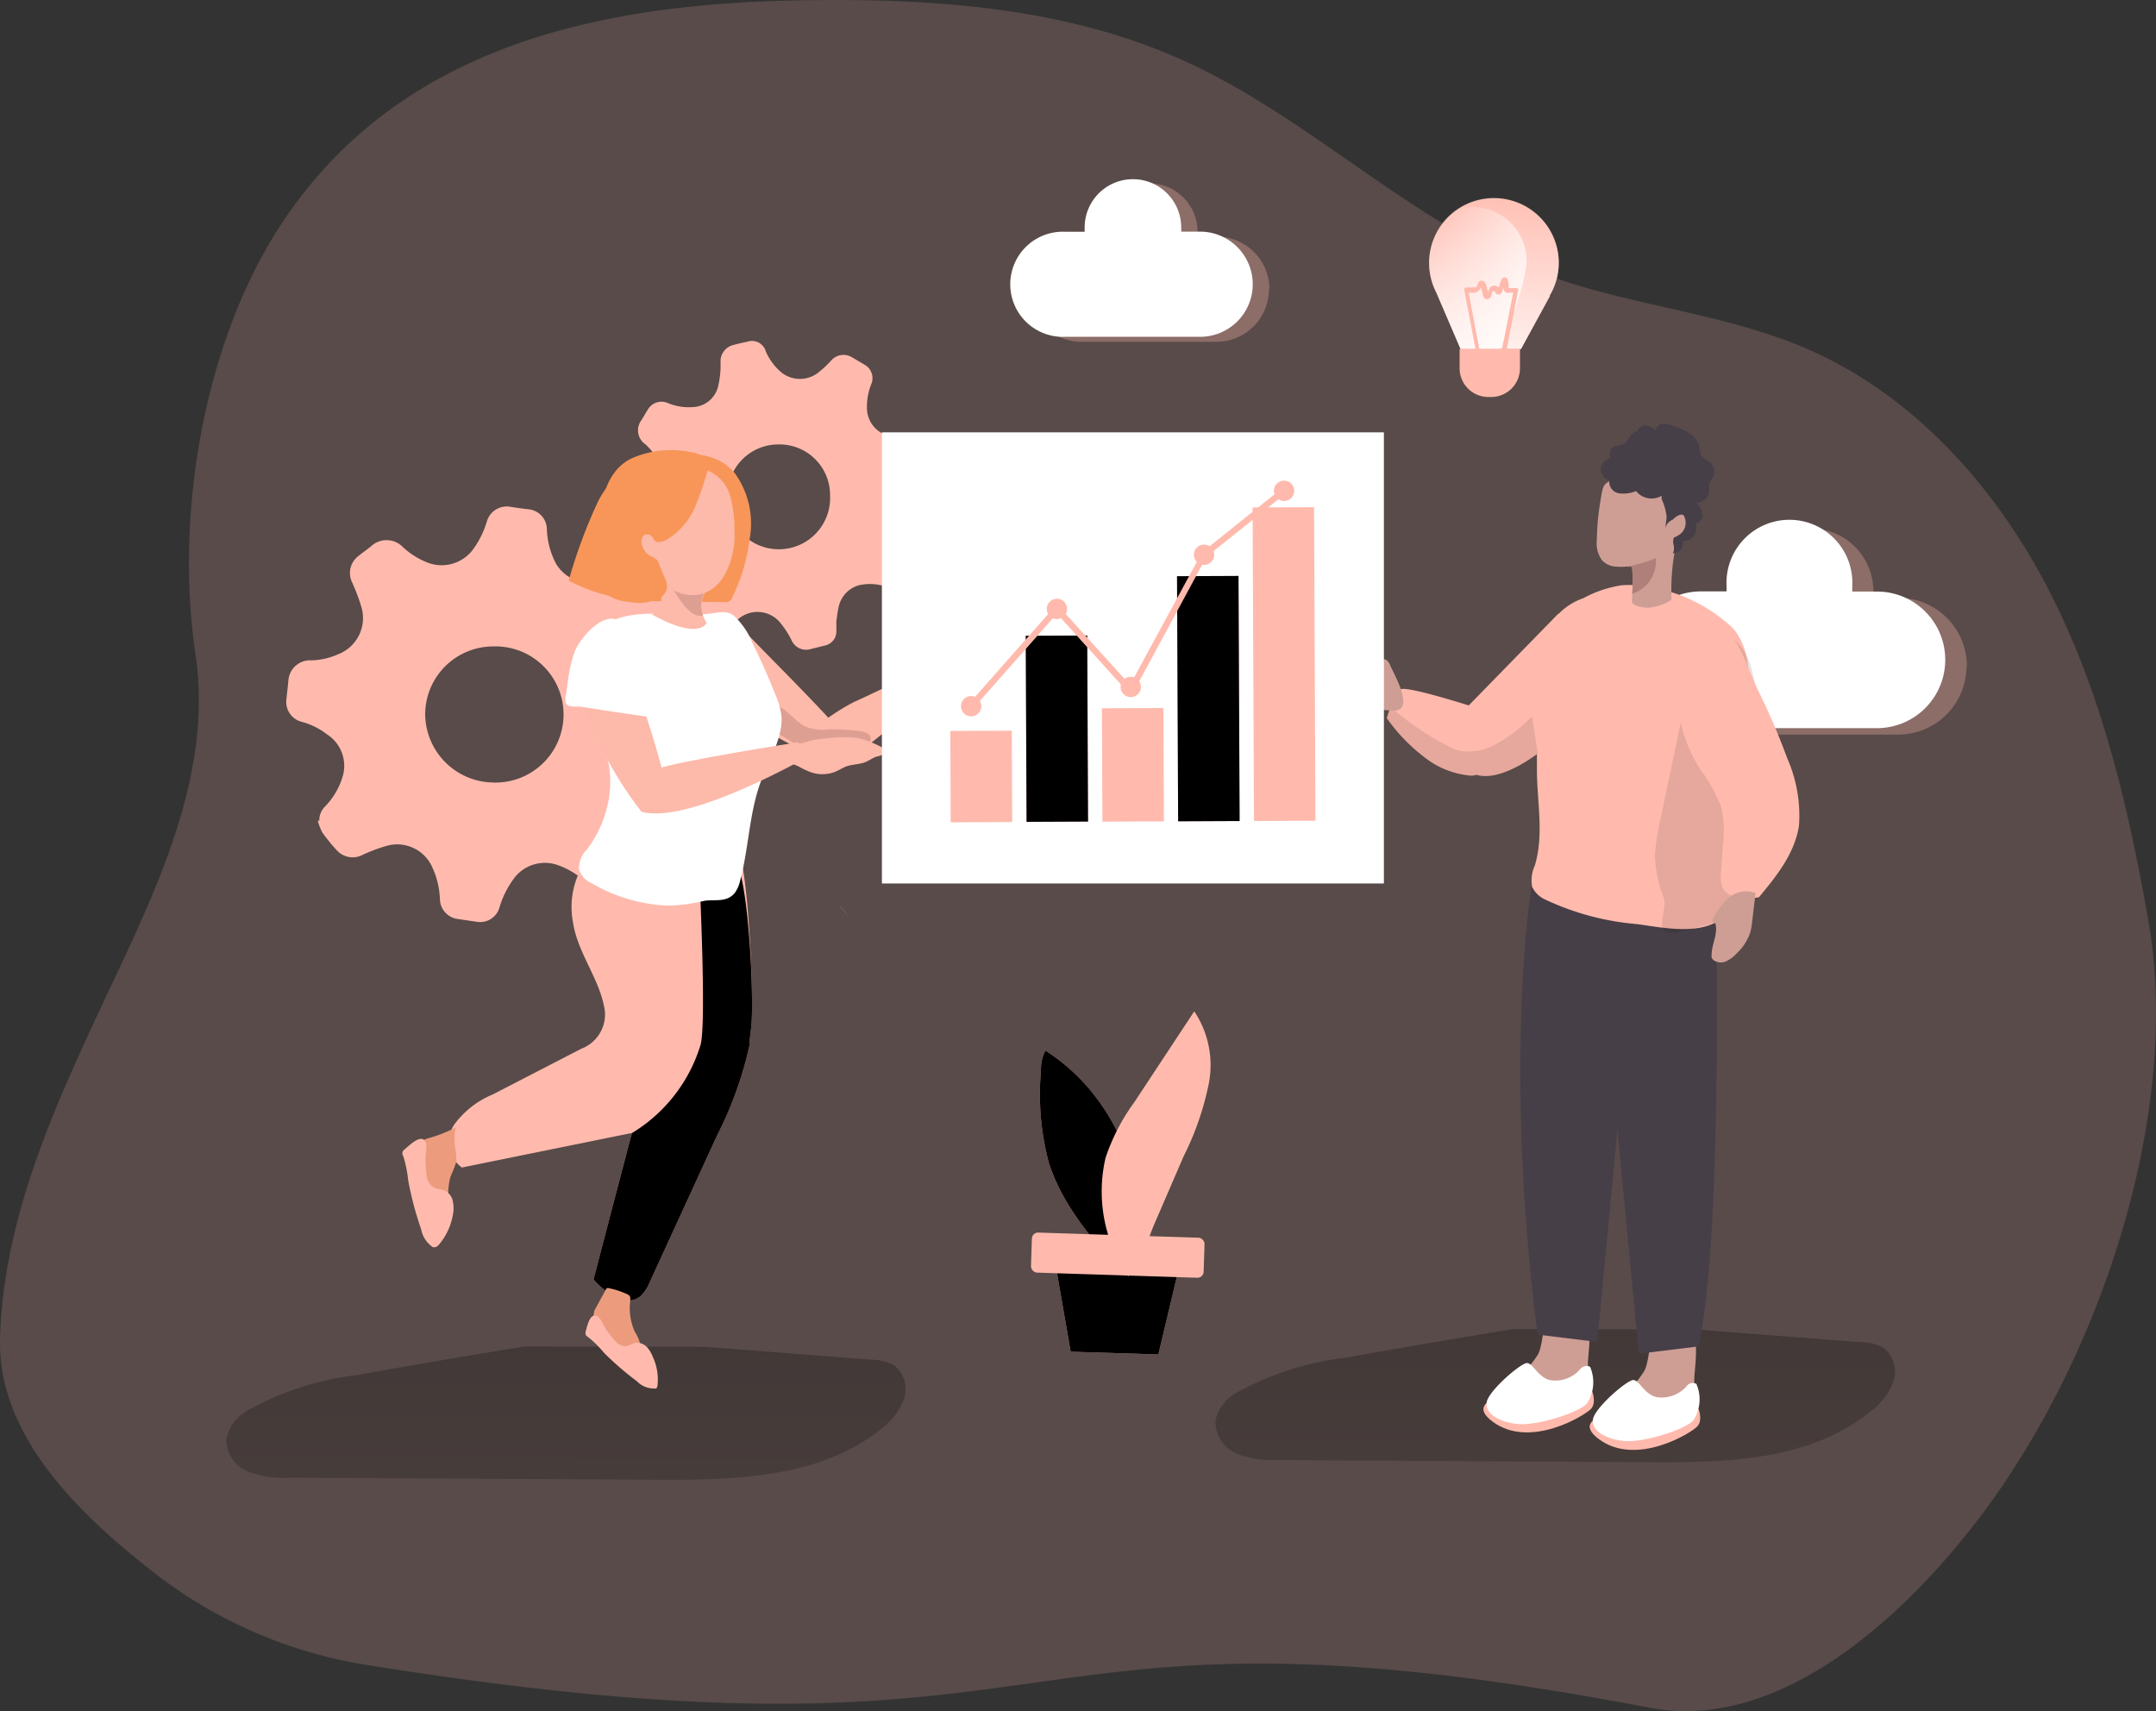 <svg xmlns="http://www.w3.org/2000/svg" xmlns:xlink="http://www.w3.org/1999/xlink" width="486.43" height="386.06" viewBox="0 0 486.43 386.06"><rect x="0" y="0" width="486.43" height="386.06" fill="#333333" stroke="none"/><defs><style>.a,.b,.d{fill:#ffbaad;}.a{opacity:0.18;}.a,.b,.q{isolation:isolate;}.b{opacity:0.31;}.c,.q{fill:#fff;}.e{fill:url(#a);}.f{fill:url(#b);}.g{fill:#ce9e95;}.h{fill:#473f47;}.i{fill:#020202;opacity:0.1;}.j{fill:#af807a;}.k{fill:url(#c);}.l{fill:#ec9c7d;}.m{fill:#f89659;}.n{fill:#fdb9a9;}.o{fill:#de9f93;}.p{fill:#dc9bd5;}.r{fill:url(#d);}.s{fill:url(#e);}.t{fill:url(#f);}.u{fill:url(#g);}.v{fill:url(#h);}.w{fill:url(#i);}.x{fill:url(#j);}</style><linearGradient id="a" x1="0.554" y1="-3.22" x2="0.435" y2="4.983" gradientUnits="objectBoundingBox"><stop offset="0.01"/><stop offset="0.08" stop-opacity="0.69"/><stop offset="0.21" stop-opacity="0.322"/><stop offset="1" stop-opacity="0"/></linearGradient><linearGradient id="b" x1="0.554" y1="-3.219" x2="0.435" y2="4.983" xlink:href="#a"/><linearGradient id="c" x1="20.965" y1="49.335" x2="27.66" y2="49.23" xlink:href="#a"/><linearGradient id="d" x1="40.694" y1="-26.165" x2="52.22" y2="-18.955" xlink:href="#a"/><linearGradient id="e" x1="40.53" y1="-19.923" x2="52.056" y2="-14.45" xlink:href="#a"/><linearGradient id="f" x1="-12.621" y1="54.885" x2="-11.285" y2="59.047" xlink:href="#a"/><linearGradient id="g" x1="-286.554" y1="89.952" x2="-289.36" y2="90.99" gradientUnits="objectBoundingBox"><stop offset="0.01"/><stop offset="0.13" stop-opacity="0.69"/><stop offset="0.25" stop-opacity="0.322"/><stop offset="1" stop-opacity="0"/></linearGradient><linearGradient id="h" x1="-51.039" y1="77.697" x2="-47.231" y2="76.249" xlink:href="#g"/><linearGradient id="i" x1="0.465" y1="1.354" x2="0.52" y2="-0.143" gradientUnits="objectBoundingBox"><stop offset="0.01" stop-color="#fff"/><stop offset="1" stop-color="#fff" stop-opacity="0"/></linearGradient><linearGradient id="j" x1="1.163" y1="0.907" x2="0.053" y2="0.233" xlink:href="#i"/></defs><g transform="translate(0.004 0.003)"><path class="a" d="M96.356,390.684A104.766,104.766,0,0,1,48.122,369.29c-16.5-12.966-34.425-30.438-33.874-52.123.583-23.015,9.173-45.154,18.671-65.867,12.545-27.974,30.049-57.472,25.413-88.623-4.571-30.665,1.588-68.428,17.99-94.814,25.932-41.556,71.313-51.637,116.694-52.61C223,14.637,253.861,16.42,281.186,28.77c28.72,12.966,51.7,36.921,81.038,48.072,19.449,7.326,40.713,8.784,59.741,17.018,23.955,10.405,42.431,31.021,54.425,54.23s18.023,48.979,22.528,74.555c7.585,43.274-10.438,97.245-36.4,132.675-17.407,23.663-46.386,50.924-76.273,45.089C234.736,371.494,263.877,417.718,96.356,390.684Z" transform="translate(-14.24 -15.15)"/><path class="b" d="M199.84,83.029a15.43,15.43,0,0,1-15.4,15.43H144.8a15.43,15.43,0,0,1,0-30.859H150.5a8.231,8.231,0,0,1,0-1.264,14.167,14.167,0,0,1,28.331-.486V67.6h5.673a15.429,15.429,0,0,1,15.429,15.43Z" transform="translate(243.833 67.285)"/><path class="c" d="M198.338,82.878a15.43,15.43,0,0,1-15.4,15.43H143.33a15.43,15.43,0,1,1,0-30.859H149V66.217a14.2,14.2,0,1,1,28.363,0h0v1.264h5.673A15.4,15.4,0,0,1,198.338,82.878Z" transform="translate(240.538 65.978)"/><g transform="translate(64.569 76.922)"><path class="d" d="M41.622,121.322a4.408,4.408,0,0,1,1.3-3.241A16.4,16.4,0,0,0,47,110.949a8.46,8.46,0,0,0-3.63-9.141,16.207,16.207,0,0,0-5.932-2.885A4.635,4.635,0,0,1,34.2,93.867c.162-1.426.324-2.853.454-4.279a4.895,4.895,0,0,1,5.219-4.473,15.851,15.851,0,0,0,5.964-1.361,8.752,8.752,0,0,0,5.186-10.989,43.079,43.079,0,0,0-2.042-5.348,4.8,4.8,0,0,1,1.459-5.835c1.07-.875,2.2-1.621,3.242-2.528a5.122,5.122,0,0,1,6.483.194,17.212,17.212,0,0,0,5.381,3.6A8.817,8.817,0,0,0,76.4,59.96,20.746,20.746,0,0,0,79.451,53.7a4.668,4.668,0,0,1,5.219-3.242c1.426.227,2.82.421,4.246.583a4.571,4.571,0,0,1,4.052,4.538,18.055,18.055,0,0,0,2.075,7.747,8.979,8.979,0,0,0,9.3,4.182,21.588,21.588,0,0,0,5.835-2.075,4.862,4.862,0,0,1,6.483,1.621c.81,1.232,1.88,2.3,2.69,3.533a4.473,4.473,0,0,1-.486,5.737,17.829,17.829,0,0,0-3.7,5.705,8.784,8.784,0,0,0,4.214,11.41,26.354,26.354,0,0,0,4.895,2.139,4.668,4.668,0,0,1,3.242,4.635,33.944,33.944,0,0,1-.583,5.122,4.538,4.538,0,0,1-4.6,3.987,16.888,16.888,0,0,0-7.229,1.783,8.525,8.525,0,0,0-4.6,9.3,18.639,18.639,0,0,0,2.042,6.159,4.7,4.7,0,0,1-1.491,6.483l-2.917,2.269a4.7,4.7,0,0,1-6.483-.227,17.667,17.667,0,0,0-6-3.7,8.687,8.687,0,0,0-10.34,3.242,20.876,20.876,0,0,0-3.047,6.256,4.538,4.538,0,0,1-4.927,3.242l-4.8-.713a4.635,4.635,0,0,1-3.7-4.214,18.606,18.606,0,0,0-1.75-7.455A8.655,8.655,0,0,0,57.052,126.9a35.885,35.885,0,0,0-5.737,2.139,4.83,4.83,0,0,1-5.77-1.1,41.133,41.133,0,0,1-3.241-3.987,14.586,14.586,0,0,1-1.037-2.658ZM80.974,81.97A15.365,15.365,0,0,0,65.512,97.3a15.559,15.559,0,0,0,14.976,15.365,15.365,15.365,0,1,0,.486-30.7Z" transform="translate(-34.157 -13.051)"/><path class="d" d="M105.437,102.611v1.75a3.241,3.241,0,0,1-2.626,3.242l-3.242.81a3.566,3.566,0,0,1-4.214-1.945,19.773,19.773,0,0,0-2.334-3.7,6.645,6.645,0,0,0-9.725-1.135,29.173,29.173,0,0,0-2.95,2.69,3.566,3.566,0,0,1-4.506.778l-2.626-1.556a3.7,3.7,0,0,1-1.653-5.024,16.856,16.856,0,0,0,.908-4.538A6.483,6.483,0,0,0,66.7,87.02c-1.621-.259-3.242,0-4.96-.324A3.241,3.241,0,0,1,58.5,83.681a18.605,18.605,0,0,0-.616-2.658,3.663,3.663,0,0,1,2.01-4.376A21.621,21.621,0,0,0,64.2,73.7a6.256,6.256,0,0,0,.875-8.266,17.6,17.6,0,0,0-2.723-3.242,3.793,3.793,0,0,1-.843-5.511c.454-.746.875-1.524,1.361-2.269a3.566,3.566,0,0,1,4.538-1.524,12.383,12.383,0,0,0,5.737.908,6.094,6.094,0,0,0,5.64-4.8,20.616,20.616,0,0,0,.519-5.284,3.793,3.793,0,0,1,2.464-3.793c1.2-.357,2.4-.616,3.6-.875a3.241,3.241,0,0,1,4.149,2.2,12.966,12.966,0,0,0,3.663,4.862,6.742,6.742,0,0,0,8.493-.357,20.648,20.648,0,0,0,2.593-2.464,3.7,3.7,0,0,1,4.6-.778l3.015,1.783a3.468,3.468,0,0,1,1.426,4.344,13.582,13.582,0,0,0-.972,5.316,6.483,6.483,0,0,0,5.673,6.483,28.946,28.946,0,0,0,4.441.292,3.468,3.468,0,0,1,3.793,3.047c.259,1.037.551,2.042.778,3.242a3.242,3.242,0,0,1-2.042,3.89,13.744,13.744,0,0,0-4.538,3.242,6.126,6.126,0,0,0-1.037,7.261,22.074,22.074,0,0,0,3.241,4.084,3.63,3.63,0,0,1,.778,4.992l-1.459,2.431a3.566,3.566,0,0,1-4.733,1.653,10.924,10.924,0,0,0-6.775-.551,6.483,6.483,0,0,0-4.538,5.024,31.988,31.988,0,0,0-.519,3.533ZM92.471,62.222A11.443,11.443,0,0,0,80.9,73.7a11.572,11.572,0,1,0,23.112,0,11.41,11.41,0,0,0-11.6-11.475Z" transform="translate(18.691 -38.879)"/></g><path class="e" d="M137.98,108.935l37.569,2.917a10.568,10.568,0,0,1,5.089,1.264,6.84,6.84,0,0,1,2.172,7.682,14.976,14.976,0,0,1-5.122,6.677c-13.647,10.989-32.8,11.54-50.438,11.443l-82.983-.454a22.69,22.69,0,0,1-9.433-1.394,7.78,7.78,0,0,1-4.83-7.553,9.887,9.887,0,0,1,5.251-6.483,66.42,66.42,0,0,1,23.922-7.682q18.963-3.4,37.99-6.483" transform="translate(21.089 194.929)"/><path class="f" d="M206.917,107.747l37.569,2.885a10.243,10.243,0,0,1,5.089,1.3,6.84,6.84,0,0,1,2.172,7.65,14.879,14.879,0,0,1-5.154,6.678c-13.614,11.151-32.772,11.572-50.373,11.442l-83.015-.486a23.111,23.111,0,0,1-9.433-1.394,7.78,7.78,0,0,1-4.927-7.585,9.724,9.724,0,0,1,5.251-6.483,67,67,0,0,1,24.052-7.618q18.963-3.4,37.99-6.483" transform="translate(175.395 192.195)"/><path class="g" d="M137.774,119.779a12.966,12.966,0,0,1-1.07,5.673,9.271,9.271,0,0,1-4.084,3.793,16.208,16.208,0,0,1-11.994,1.167,1.75,1.75,0,0,1-1.653-2.01,9.044,9.044,0,0,1,3.241-5.64,19.157,19.157,0,0,0,4.344-4.96c1.815-3.7.454-13.582,7.455-11.994C139.752,107.04,137.936,115.565,137.774,119.779Z" transform="translate(220.485 187.683)"/><path class="d" d="M142.04,112.2s.972,2.431-.227,3.857-13.776,9.238-22.237,2.95,11.475-7.1,11.475-7.1Z" transform="translate(217.192 201.744)"/><path class="c" d="M141.072,110.863a1.815,1.815,0,0,0-2.269.583,7.391,7.391,0,0,1-6.742,2.431c-2.755-.648-3.857-3.825-5.219-3.857s-8.687,6.224-9.109,8.882,3.241,4.635,7.455,4.895,13.485-2.593,15.267-4.765A8.849,8.849,0,0,0,141.072,110.863Z" transform="translate(217.674 197.507)"/><path class="g" d="M145.165,120.929a12.966,12.966,0,0,1-1.07,5.673,9.271,9.271,0,0,1-4.084,3.793,16.207,16.207,0,0,1-11.994,1.2,2.366,2.366,0,0,1-1.394-.843,2.171,2.171,0,0,1-.259-1.2,9.043,9.043,0,0,1,3.241-5.64,19.157,19.157,0,0,0,4.344-4.959c1.815-3.7.454-13.582,7.455-11.994C147.142,108.287,145.327,116.813,145.165,120.929Z" transform="translate(237.082 190.261)"/><path class="d" d="M149.442,113.422s.972,2.431-.227,3.857-13.776,9.238-22.237,2.95,11.443-7.1,11.443-7.1Z" transform="translate(233.777 204.478)"/><path class="c" d="M148.472,112.075a1.75,1.75,0,0,0-2.269.583,7.455,7.455,0,0,1-6.742,2.4c-2.755-.648-3.857-3.825-5.219-3.857s-8.687,6.224-9.109,8.882,3.241,4.635,7.455,4.895,13.485-2.593,15.267-4.765a8.785,8.785,0,0,0,.616-8.136Z" transform="translate(234.261 200.152)"/><path class="h" d="M152.282,79.972s1.329,71.832-4.019,95.819l-13.485,1.653L125.41,79Z" transform="translate(234.957 127.976)"/><path class="h" d="M122.57,76.88s-6.483,38.9,1.361,101.005l13.485,1.653,9.368-98.38Z" transform="translate(222.95 123.224)"/><path class="d" d="M116,88.589c0,2.593,1,4.862,3.242,5.608a1.977,1.977,0,0,0,.583.162c4.149.843,9.725-2.3,13.387-5.057a51.166,51.166,0,0,0,4.506-3.7V57.86L117.557,78.508A31.832,31.832,0,0,0,116,88.589Z" transform="translate(213.863 80.59)"/><path class="d" d="M122.046,93.681V97.6c0,7.164,1.653,14.554-.486,21.588a7.974,7.974,0,0,0-.583,4.8,5.964,5.964,0,0,0,3.015,2.885,60.326,60.326,0,0,0,20.746,5.511c5.348.746,12.966,2.334,17.926-.551a8.947,8.947,0,0,0,3.5-5.8,108.332,108.332,0,0,0,3.241-22.691,15.544,15.544,0,0,1,.195-2.982c.421-6.84.551-13.744.421-20.584,0-4.992-.486-10.373-3.728-14.133a35.657,35.657,0,0,0-19-9.336,21.556,21.556,0,0,0-6.289-.357,26.451,26.451,0,0,0-8.46,2.885,14.262,14.262,0,0,0-7.52,6,42.139,42.139,0,0,0-3.663,11.28,41.4,41.4,0,0,0-.195,11.151c.195,1.815.648,3.631.843,5.413C122.046,93.033,122.046,93.357,122.046,93.681Z" transform="translate(224.707 76.114)"/><path class="i" d="M132.078,127.352c2.075.616,6.872-1.264,8.46-1.556.94,0,1.815-.648,2.755-.875,4.765-1.2,5.316-14.522,5.77-18.12a248.855,248.855,0,0,0,3.241-28.817,31.605,31.605,0,0,0-1.264-10.891,12.577,12.577,0,0,0-7.1-7.974c-6.062-2.172-7.877,17.018-8.72,20.973l-4.538,21.686a49.4,49.4,0,0,0-1.264,8.136,28.591,28.591,0,0,0,2.042,9.725c.551,1.912-.973,5.511-.227,6.9a1.2,1.2,0,0,0,.843.81Z" transform="translate(243.945 83.028)"/><path class="g" d="M126.544,67.843a4.506,4.506,0,0,0,2.917,1.459,16.469,16.469,0,0,0,2.82,0h.551a.649.649,0,0,1,.357,0,.713.713,0,0,1,.195.421,32.8,32.8,0,0,1,0,5.64h0v1a1.977,1.977,0,0,0,0,1.07c.194.421.681.583,1.135.746a7.715,7.715,0,0,0,2.561.421,11.345,11.345,0,0,0,5.186-1.815,50.342,50.342,0,0,1,.519-9.725,51.538,51.538,0,0,0,1.232-12.35,8.072,8.072,0,0,0-1.718-4.473,7.909,7.909,0,0,0-6.126-2.2,15.332,15.332,0,0,0-8.4,2.3c-.94.616-1.037,1.426-1.264,2.464-.292,1.621-.551,3.242-.746,4.927s-.324,3.728-.357,5.64A6.483,6.483,0,0,0,126.544,67.843Z" transform="translate(234.86 58.517)"/><path class="h" d="M127.833,52.414a2.626,2.626,0,0,0-2.172,2.366,2.593,2.593,0,0,0,1.913,2.593,2.626,2.626,0,0,0,2.107,2.917A7.456,7.456,0,0,0,133.6,59.8a4.506,4.506,0,0,0,5.77,1.07v.746a12.189,12.189,0,0,1,1.135,4.117l-.357,2.755a2.723,2.723,0,0,1,2.982-2.4,1.426,1.426,0,0,1,1.1.357,1.556,1.556,0,0,1,.227.648,2.658,2.658,0,0,1-1.037,2.237c-.486.324-1.1.551-1.329,1.1a2.788,2.788,0,0,0,0,1.621A3.014,3.014,0,0,1,141.9,73.9l.908-.227a3.856,3.856,0,0,0,.746-.519,2.5,2.5,0,0,0,.616-2.042,3.015,3.015,0,0,0,2.853-4.019,1.815,1.815,0,0,0,1.556-2.075,5.479,5.479,0,0,0-1.3-2.593,2.885,2.885,0,0,0,2.853-2.885,4.538,4.538,0,0,1,0-1.329,5.412,5.412,0,0,1,.778-1.394,2.917,2.917,0,0,0-.551-3.436c-.648-.583-1.556-.875-2.042-1.588a7.456,7.456,0,0,1-.486-2.075c-.583-2.626-3.5-3.857-6.062-4.7a4.959,4.959,0,0,0-2.172-.357,1.686,1.686,0,0,0-1.524,1.361,4.506,4.506,0,0,0-2.463-1.037c-.875,0-1.848.81-1.621,1.653-.357-1.426-2.755,2.269-2.885,2.366C129.518,49.982,127.087,49.01,127.833,52.414Z" transform="translate(235.516 50.996)"/><path class="j" d="M127.545,55.945h.551a.648.648,0,0,1,.357,0,.713.713,0,0,1,.194.421,32.81,32.81,0,0,1,0,5.64h0A7.585,7.585,0,0,0,133.963,54a31.475,31.475,0,0,1-6.483,1.88Z" transform="translate(239.597 71.938)"/><path class="d" d="M110.76,69.69a39.677,39.677,0,0,0,9.725,9.725,19.45,19.45,0,0,0,9.109,3.241,2.787,2.787,0,0,0,1.264-.162,3.436,3.436,0,0,0,1.75-1.2,10.081,10.081,0,0,0,2.334-5.737c.227-5.543-5.77-8.752-5.77-8.752s-13.647-4.344-15.267-3.63c-.875.357-1.718,2.3-2.3,3.955S110.76,69.69,110.76,69.69Z" transform="translate(202.119 92.326)"/><path class="i" d="M110.76,66.923a39.676,39.676,0,0,0,9.725,9.725,19.45,19.45,0,0,0,9.109,3.241,2.787,2.787,0,0,0,1.264-.162,1.976,1.976,0,0,0,.583.162c4.149.843,9.725-2.3,13.387-5.057h0l-1.3-8.3a33.29,33.29,0,0,1-8.558,6.483,12.123,12.123,0,0,1-7.326,1.329,7.26,7.26,0,0,1-1.977-.583,63.241,63.241,0,0,1-14.133-9.433C111.084,65.724,110.76,66.923,110.76,66.923Z" transform="translate(202.119 95.093)"/><path class="d" d="M155.749,88.553a32.059,32.059,0,0,1,2.658,15.17c-.908,6.224-5.057,11.443-9.044,16.208-3.242.486-7.229.421-8.363-2.561a7.456,7.456,0,0,1-.194-2.95l.454-6.483a23.663,23.663,0,0,0-.454-8.558,38.609,38.609,0,0,0-4.83-8.558,32.967,32.967,0,0,1-4.96-14.976c-.357-4.992,3.436-21.135,10.794-16.208,3.047,2.01,5.77,10.308,7.391,13.647A155.233,155.233,0,0,1,155.749,88.553Z" transform="translate(247.471 82.507)"/><path class="g" d="M133.808,83.062a1.491,1.491,0,0,0-.259.81.486.486,0,0,0,.648.454c.746,2.3-.81,4.733-.81,7.164a2.2,2.2,0,0,0,0,.648,1.524,1.524,0,0,0,.551.648,2.853,2.853,0,0,0,2.755.162,7.391,7.391,0,0,0,2.3-1.718,11.54,11.54,0,0,0,3.079-4.668,13.358,13.358,0,0,0,.454-2.528l.778-6.483C138.67,76.093,136.012,79.237,133.808,83.062Z" transform="translate(252.782 123.913)"/><path class="g" d="M119.78,62.523a2.594,2.594,0,0,0-.713-1.135.81.81,0,0,0-1.167,0,1.816,1.816,0,0,0-.227.746,1.588,1.588,0,0,1-1.459.94,4.991,4.991,0,0,1-1.783-.454,51.619,51.619,0,0,0-4.959-1.523,1.912,1.912,0,0,0-1.2,0,1.685,1.685,0,0,0-.843,1.037,6.483,6.483,0,0,0,1.037,6.094,10.47,10.47,0,0,0,5.316,3.5,27.848,27.848,0,0,0,6.483.94,2.885,2.885,0,0,0,1.588-.227C124.447,70.951,120.525,64.241,119.78,62.523Z" transform="translate(193.877 87.629)"/><path class="d" d="M79.343,82.529s0,30.016-2.139,35.462C71.66,133.226,64.237,139.45,64.237,139.45q-4.376,16.564-8.687,33.161c2.82,3.242,7.52,6.483,10.7,3.663a8.622,8.622,0,0,0,1.913-2.917L83.427,140.1a85.026,85.026,0,0,0,7.326-20.421V118.9c0-.421.227-1.815.421-3.825h0c.486-5.867-.486-33.614-3.242-40.908,0,0-10.276,3.533-13.225-.486Z" transform="translate(78.365 116.051)"/><path class="k" d="M79.343,80.6s0,30.016-2.139,35.462C71.66,131.3,64.237,137.522,64.237,137.522q-4.376,16.564-8.687,33.161c2.82,3.242,7.52,6.483,10.7,3.663a8.622,8.622,0,0,0,1.913-2.917l15.267-33.258a85.026,85.026,0,0,0,7.326-20.422v-.778c0-.421.227-1.815.421-3.825h0c.486-5.867-.389-28.331-2.982-35.657a10.211,10.211,0,0,1-9.109-2.95Z" transform="translate(78.365 117.979)"/><path class="d" d="M76.329,82.006a18.412,18.412,0,0,0-2.885,13.679c1.037,7.164,6.159,12.966,7.2,20.033a8.266,8.266,0,0,1-5.284,8.622L55.388,134.648a20.518,20.518,0,0,0-8.687,6.775,7.131,7.131,0,0,0,1.686,9.725l38.444-7.812a35.235,35.235,0,0,0,15.43-19.9c1.459-5.608-.519-43.177-.519-43.177-6.224-5.964-8.363-3.728-12.22-8.266C84.886,75.491,79.8,77.306,76.329,82.006Z" transform="translate(55.804 112.263)"/><path class="l" d="M50.859,108.867c0,2.172.421,4.765-1.232,6.224a.778.778,0,0,1-.551.292,1.232,1.232,0,0,1-.843-.357c-3.793-3.242-4.8-8.655-5.122-13.647a5.446,5.446,0,0,1,.616-3.663,6.224,6.224,0,0,1,3.242-1.783A33.8,33.8,0,0,0,52.674,93.6c-.551.292-.357,3.533-.357,4.084a18.056,18.056,0,0,1,.357,3.7,30.831,30.831,0,0,1-1.264,3.242,13.582,13.582,0,0,0-.551,4.246Z" transform="translate(50.285 160.702)"/><path class="l" d="M64.8,114.593a9.5,9.5,0,0,1,1.556,5.219,1.523,1.523,0,0,1-.389.908c-.681.648-1.783.195-2.528-.324a32.415,32.415,0,0,1-7.261-8.136,2.723,2.723,0,0,1-.616-1.264,3.015,3.015,0,0,1,.519-1.783l2.2-4.052a.875.875,0,0,1,.259-.324.713.713,0,0,1,.454,0,17.921,17.921,0,0,1,3.4,1.037c1.491.616,1.523.681,1.361,2.2A12.966,12.966,0,0,0,64.8,114.593Z" transform="translate(78.387 185.803)"/><path class="d" d="M55.033,110.309a1.135,1.135,0,0,0,0,.648c0,.292.357.486.583.648a23.63,23.63,0,0,1,3.5,3.468,68.975,68.975,0,0,0,7.488,6.483,5.316,5.316,0,0,0,3.857,1.621,1.231,1.231,0,0,0,.486,0,1.069,1.069,0,0,0,.292-.681,12.091,12.091,0,0,0-1.07-6.483,7.034,7.034,0,0,0-1.3-2.172,3.047,3.047,0,0,0-2.3-.972c-.94,0-1.783.778-2.755.778a3.7,3.7,0,0,1-2.4-1.491,21.3,21.3,0,0,1-2.042-2.723c-.454-.713-.875-2.01-1.621-2.464C56.038,105.739,55.357,109.207,55.033,110.309Z" transform="translate(77.1 190.087)"/><path class="d" d="M42.789,96.764a1.07,1.07,0,0,0-.324,1.588,28.3,28.3,0,0,1,1.1,5.478,75.138,75.138,0,0,0,2.917,10.989,6.256,6.256,0,0,0,2.626,4.019,1.265,1.265,0,0,0,.583,0,1.426,1.426,0,0,0,.713-.454,14.1,14.1,0,0,0,3.242-6.872,7.359,7.359,0,0,0,0-2.917,3.436,3.436,0,0,0-1.556-2.366c-.94-.519-2.172-.389-3.079-1.037a3.922,3.922,0,0,1-1.329-2.917,25.934,25.934,0,0,1-.194-3.857c0-1,.421-2.5,0-3.242C46.614,93.069,43.761,95.921,42.789,96.764Z" transform="translate(48.533 162.53)"/><path class="m" d="M94.631,65.978a40.94,40.94,0,0,1-3.825,12.966,1.945,1.945,0,0,1-.746,1.037,2.107,2.107,0,0,1-1.1.194l-15.105-.194c-1.2,0-2.69-.194-3.242-1.329-.486,1-1.88,1.07-2.982.94A39.157,39.157,0,0,1,53.82,75.314a115.559,115.559,0,0,1,6.289-17.148,19.027,19.027,0,0,1,3.533-5.316A18.444,18.444,0,0,1,70.611,48.7c6.483-2.334,15.721-3.63,20.681,2.366a19.449,19.449,0,0,1,3.339,14.911Z" transform="translate(74.487 55.681)"/><path class="n" d="M68.6,59.3c6.062,6.256,12.285,12.415,18.217,18.8a48.625,48.625,0,0,1,5.835-3.566c2.723-1.1,20.454-10.081,27.293-11.475a21.945,21.945,0,0,1,11.021.583,2.3,2.3,0,0,1,1.426,1c.486.972-.583,2.042-1.621,2.269a17.47,17.47,0,0,0-3.242.551,6.84,6.84,0,0,0-2.172,2.042,12.577,12.577,0,0,1-9.3,4.214c-1.459,0-2.95-.713-4.376-.616a12.966,12.966,0,0,0-5.284,2.95c-4.765,3.242-9.011,7.358-13.841,10.6a6.84,6.84,0,0,1-3.242,1.426,7.586,7.586,0,0,1-3.241-.746A56.953,56.953,0,0,1,66.625,76.285a5.056,5.056,0,0,1-1.135-1.491,5.737,5.737,0,0,1-.259-1.815c0-2.528,0-5.089,0-7.618a7.456,7.456,0,0,1,.746-3.242,2.658,2.658,0,0,1,2.917-1.361" transform="translate(100.062 83.818)"/><path class="o" d="M74.9,68.093a8.169,8.169,0,0,0,1.912,1.167,10.989,10.989,0,0,0,4.733.454,44.865,44.865,0,0,1,7.229.421,3.825,3.825,0,0,1,1.718.551,1.394,1.394,0,0,1,.583,1.556,2.236,2.236,0,0,1-.681.778,13.517,13.517,0,0,1-6.483,3.5,13.614,13.614,0,0,1-8.46-2.69l-5.316-3.241a5.672,5.672,0,0,1-2.042-1.653c-.746-1.167-.908-4.376.908-4.7S73.7,67.282,74.9,68.093Z" transform="translate(105.302 94.831)"/><path class="c" d="M89.474,58.542c-1.912-1.459-4.149-.454-6.483-.357a69.745,69.745,0,0,1-7.812,0c-4.96-.162-12.966-.681-17.537,4.733C52.2,69.4,56.475,80.1,59.3,86.905A18.834,18.834,0,0,1,61.37,92.61a25.609,25.609,0,0,1,0,6.678,26.289,26.289,0,0,1-4.959,11.929,6.062,6.062,0,0,0-1.88,4.473,5.154,5.154,0,0,0,2.917,3.241,37.083,37.083,0,0,0,17.018,5.024,37.31,37.31,0,0,0,8.3-1.07c2.464-.389,5.154.454,6.969-1.848a7.391,7.391,0,0,0,1.167-2.69c2.075-7.812,2.042-16.208,5.154-23.6,1.653-4.019,4.441-8.882,4.182-13.355A16.207,16.207,0,0,0,98.874,76.4c-1.556-3.922-3.241-7.78-5.122-11.54a17.148,17.148,0,0,0-4.279-6.321Z" transform="translate(76.078 80.362)"/><path class="n" d="M72,68.5s-1.621,4.084-12.415-1.945c0,0,2.917-.259,2.107-6.256a12.966,12.966,0,0,0-2.107-5.77,1.037,1.037,0,0,0,1.75-.486,10.6,10.6,0,0,0,.746,1.718c1.686,3.242,5.381,7.1,9.5,6a6.483,6.483,0,0,0-.389,5.122A7.781,7.781,0,0,0,72,68.5Z" transform="translate(87.421 72.028)"/><path class="o" d="M69.648,65.89H69.1c-4.052.421-8.817-11.41-8.817-11.41h.259c1.686,3.242,5.381,7.1,9.5,6a6.483,6.483,0,0,0-.389,5.413Z" transform="translate(88.967 73.014)"/><path class="n" d="M72.235,76.779c5.9.519,9.53-5.024,10.178-12.253V62.095a29.175,29.175,0,0,0-.81-7c-2.593-11.118-18.379-6.678-18.379-6.678C50.906,53.991,61.8,75.936,72.235,76.779Z" transform="translate(83.301 57.458)"/><path class="m" d="M83.223,50.577a19.059,19.059,0,0,1-.746,2.561,48.392,48.392,0,0,1-1.783,5.154,16.208,16.208,0,0,1-6.483,8.2,4.052,4.052,0,0,1-2.4.746c-.81-.162-.746-.778-1.361-1.361a1.426,1.426,0,0,0-1.588-.259,1.718,1.718,0,0,0-.648,1.426,3.89,3.89,0,0,0,1.848,3.242,8.4,8.4,0,0,1,1.491.843c.551.486.616,1.2.908,1.815l.972,2.3a4.992,4.992,0,0,1,.519,2.334,3.241,3.241,0,0,1-1.588,2.237,10.438,10.438,0,0,1-6.969.908,10.048,10.048,0,0,1-4.733-1.491,22.692,22.692,0,0,1-2.237-2.075,16.467,16.467,0,0,0-3.7-2.042A13.582,13.582,0,0,0,58.2,71.647a10.34,10.34,0,0,0,.972-8.622c-.519-1.815,0-11.475,6.807-14.684a22.2,22.2,0,0,1,13.906-1.3,4.7,4.7,0,0,1,2.334,1.07,2.593,2.593,0,0,1,1,2.464Z" transform="translate(76.527 55.069)"/><path class="n" d="M73.384,89.376l-4.506,9.951A82.594,82.594,0,0,1,55.426,74.044c-3.242-11.572,2.5-14.49,2.5-14.49,4.408-1.621,7.391,4.635,11.7,17.31C71.99,83.833,73.384,89.376,73.384,89.376Z" transform="translate(75.863 83.823)"/><path class="n" d="M58.891,82.5s-.194-8.1,3.76-9.725S94.223,66.81,94.223,66.81l2.593,3.015S69.685,85.481,58.891,82.5Z" transform="translate(85.851 100.652)"/><path class="p" d="M72.957,78.487,72.6,78.13c1.361,1.524,2.269,2.593,2.528,2.917C74.448,80.172,73.7,79.3,72.957,78.487Z" transform="translate(116.583 126.026)"/><path class="n" d="M74.507,67.183a48.624,48.624,0,0,1,7.164-.713,15.4,15.4,0,0,1,3.857.324A21.913,21.913,0,0,1,90.1,68.576c.389.194.875.454.94.908a1.07,1.07,0,0,1-.616,1,5.606,5.606,0,0,1-1.2.357c-.875.292-1.653.875-2.5,1.232-1.361.551-2.917.486-4.311.972-.875.324-1.686.875-2.561,1.232a7.877,7.877,0,0,1-5.705,0,19,19,0,0,1-1.848-.843,10.209,10.209,0,0,0-1.815-.843,1.1,1.1,0,0,1-1.037-.389,3.242,3.242,0,0,1,0-3.241,4.409,4.409,0,0,1,2.95-1.135Z" transform="translate(108.549 99.858)"/><path class="q" d="M55.574,65.956a32.416,32.416,0,0,0-1.426,6.483l-.421,2.982a3.242,3.242,0,0,0,0,1.88c.519,1.037,2.5.616,3.468.778l5.316.843,10.6,1.556a21.848,21.848,0,0,0,0-5.446c-.324-1.686-1.07-3.241-1.491-4.959s-.486-2.82-.81-4.084a12.966,12.966,0,0,0-4.83-7.131c-3.728-2.723-9.173,3.857-10.308,6.84Z" transform="translate(73.965 81.376)"/><rect class="c" width="113.258" height="101.783" transform="translate(198.972 97.542)"/><rect class="d" width="13.874" height="20.616" transform="translate(214.398 164.915) rotate(-0.26)"/><rect class="d" width="13.874" height="41.977" transform="translate(231.416 143.444) rotate(-0.26)"/><rect class="d" width="13.874" height="25.575" transform="translate(248.605 159.8) rotate(-0.26)"/><rect class="d" width="13.874" height="55.3" transform="translate(265.552 129.999) rotate(-0.26)"/><rect class="r" width="13.874" height="41.977" transform="translate(231.416 143.444) rotate(-0.26)"/><rect class="s" width="13.874" height="55.3" transform="translate(265.552 129.999) rotate(-0.26)"/><rect class="d" width="13.874" height="70.73" transform="translate(282.597 114.492) rotate(-0.26)"/><path class="d" d="M101.359,88.848,73.45,87.94l3.468,19.9,19.773.616Z" transform="translate(164.647 197.124)"/><path class="t" d="M101.359,88.848,73.45,87.94l3.468,19.9,19.773.616Z" transform="translate(164.647 197.124)"/><path class="d" d="M87.862,88.27a9.27,9.27,0,0,0-1,4.506,60.034,60.034,0,0,0,1.815,20.973c3.242,9.887,10.308,17.861,17.342,25.511-.551-.843,1.037-5.316,1.232-6.483.421-2.107.875-4.182,1.3-6.256a22.69,22.69,0,0,0-.875-9.951A47.748,47.748,0,0,0,97.587,96.73a44.343,44.343,0,0,0-9.724-8.46Z" transform="translate(147.998 148.754)"/><path class="u" d="M87.862,88.27a9.27,9.27,0,0,0-1,4.506,60.034,60.034,0,0,0,1.815,20.973c3.242,9.887,10.308,17.861,17.342,25.511-.551-.843,1.037-5.316,1.232-6.483.421-2.107.875-4.182,1.3-6.256a22.69,22.69,0,0,0-.875-9.951A47.748,47.748,0,0,0,97.587,96.73a44.343,44.343,0,0,0-9.724-8.46Z" transform="translate(147.998 148.754)"/><path class="d" d="M109.4,118.247a65.253,65.253,0,0,0,5.64-16.208,21.816,21.816,0,0,0-3.242-16.5L98.284,106.026A46.192,46.192,0,0,0,91.8,118.539a33.517,33.517,0,0,0,5.089,26.742c3.015-2.593,4.441-8.525,6.094-12.188Z" transform="translate(157.641 142.635)"/><path class="v" d="M109.4,118.247a65.253,65.253,0,0,0,5.64-16.208,21.816,21.816,0,0,0-3.242-16.5L98.284,106.026A46.192,46.192,0,0,0,91.8,118.539a33.517,33.517,0,0,0,5.089,26.742c3.015-2.593,4.441-8.525,6.094-12.188Z" transform="translate(157.641 142.635)"/><rect class="d" width="38.995" height="9.044" rx="1.4" transform="matrix(0.999, 0.032, -0.032, 0.999, 232.85, 278.042)"/><circle class="d" cx="2.301" cy="2.301" r="2.301" transform="translate(236.152 135.079)"/><circle class="d" cx="2.301" cy="2.301" r="2.301" transform="translate(216.8 157.024)"/><circle class="d" cx="2.301" cy="2.301" r="2.301" transform="translate(252.814 152.68)"/><circle class="d" cx="2.301" cy="2.301" r="2.301" transform="translate(269.345 122.859)"/><circle class="d" cx="2.301" cy="2.301" r="2.301" transform="translate(287.4 108.434)"/><path class="d" d="M68.49,83.607l-1.07-.94,19.9-22.528,16.5,18.217,16.24-29.919L138.117,33.98l.875,1.135L121.067,49.442l-16.953,31.41L87.323,62.278Z" transform="translate(151.131 76.172)"/><path class="b" d="M139.993,51.8a11.864,11.864,0,0,1-11.832,11.864H97.724a11.864,11.864,0,1,1,0-23.728H102.1a8.777,8.777,0,0,1,0-.94,10.893,10.893,0,0,1,21.783-.389V39a8.556,8.556,0,0,1,0,.94h4.376A11.831,11.831,0,0,1,140.09,51.8Z" transform="translate(146.305 13.456)"/><path class="c" d="M139.292,51.315a11.864,11.864,0,0,1-11.864,11.864H97.023a11.864,11.864,0,1,1,0-23.7h4.344v-.972a10.891,10.891,0,1,1,21.783,0h0a8.787,8.787,0,0,1,0,.94h4.344a11.9,11.9,0,0,1,11.8,11.864Z" transform="translate(143.344 12.807)"/><path class="g" d="M132.678,51.078a.972.972,0,0,1,.908,0,.939.939,0,0,1,.259.454,3.241,3.241,0,0,1-1.523,4.182,2.139,2.139,0,0,1-.778.357.778.778,0,0,1-.778-.227,1.037,1.037,0,0,1-.259-.746,3.5,3.5,0,0,1,2.172-4.019Z" transform="translate(246.198 65.136)"/><path class="d" d="M142.948,43.472a14.521,14.521,0,0,1-2.042,7.455v.195l-6.483,11.864H120.809l-5.511-12.8a14.619,14.619,0,1,1,27.65-6.71Z" transform="translate(208.731 15.756)"/><path class="w" d="M142.969,43.529a14.522,14.522,0,0,1-2.042,7.455v.194l-6.483,11.864H120.829l-5.511-12.8a14.652,14.652,0,0,1,4.6-18.671,14.636,14.636,0,0,1,23.047,11.961Z" transform="translate(208.711 15.699)"/><path class="x" d="M135.708,41.783c-.324,6.483-6.029,19.806-6.029,19.806h-8.849l-5.511-12.8a14.652,14.652,0,0,1,4.6-18.671,12.156,12.156,0,0,1,15.786,11.669Z" transform="translate(208.711 17.153)"/><path class="d" d="M101.817,24.28H115.2v4.376a6.483,6.483,0,0,1-6.483,6.483h-.648a6.483,6.483,0,0,1-6.483-6.483V24.28Z" transform="translate(227.723 54.429)"/><path class="d" d="M119.233,51.122a.486.486,0,0,1-.519-.421c-2.172-11.378-2.5-13.128-2.561-13.387h0a.519.519,0,0,1,.421-.583h1.394c.778,0,1.037,0,1.167-.583a1.2,1.2,0,0,1,.389-.746.94.94,0,0,1,1.264.162,1.653,1.653,0,0,1,.389.843l.389,1.524V37.7a2.334,2.334,0,0,1,.389-.94,1.329,1.329,0,0,1,1.1-.421,1.426,1.426,0,0,1,.94.454,5.526,5.526,0,0,1,.519-1.718c.195-.551.648-.681.746-.616a.746.746,0,0,1,.713.616,6.484,6.484,0,0,1,.227,1.394,1.135,1.135,0,0,0,0,.421h1.718a.407.407,0,0,1,.389.616l-2.626,13.42a.519.519,0,1,1-1-.194l2.5-12.8h-.519c-.389,0-1.07.194-1.426-.357A1.848,1.848,0,0,1,125,36.7h0a7.03,7.03,0,0,1-.227.778c-.194.746-.681.908-1.037.843a1,1,0,0,1-.648-.519s0-.195-.259-.195a.227.227,0,0,0-.227,0,1.361,1.361,0,0,0-.194.486,3.242,3.242,0,0,1-.292.843,1,1,0,0,1-1.2.389,1.232,1.232,0,0,1-.519-.778l-.421-1.75a.454.454,0,0,0,0-.195,1.945,1.945,0,0,1-2.139,1.329h-.681c.486,2.658,2.431,12.8,2.431,12.8a.486.486,0,0,1-.389.583Z" transform="translate(214.197 28.106)"/></g></svg>